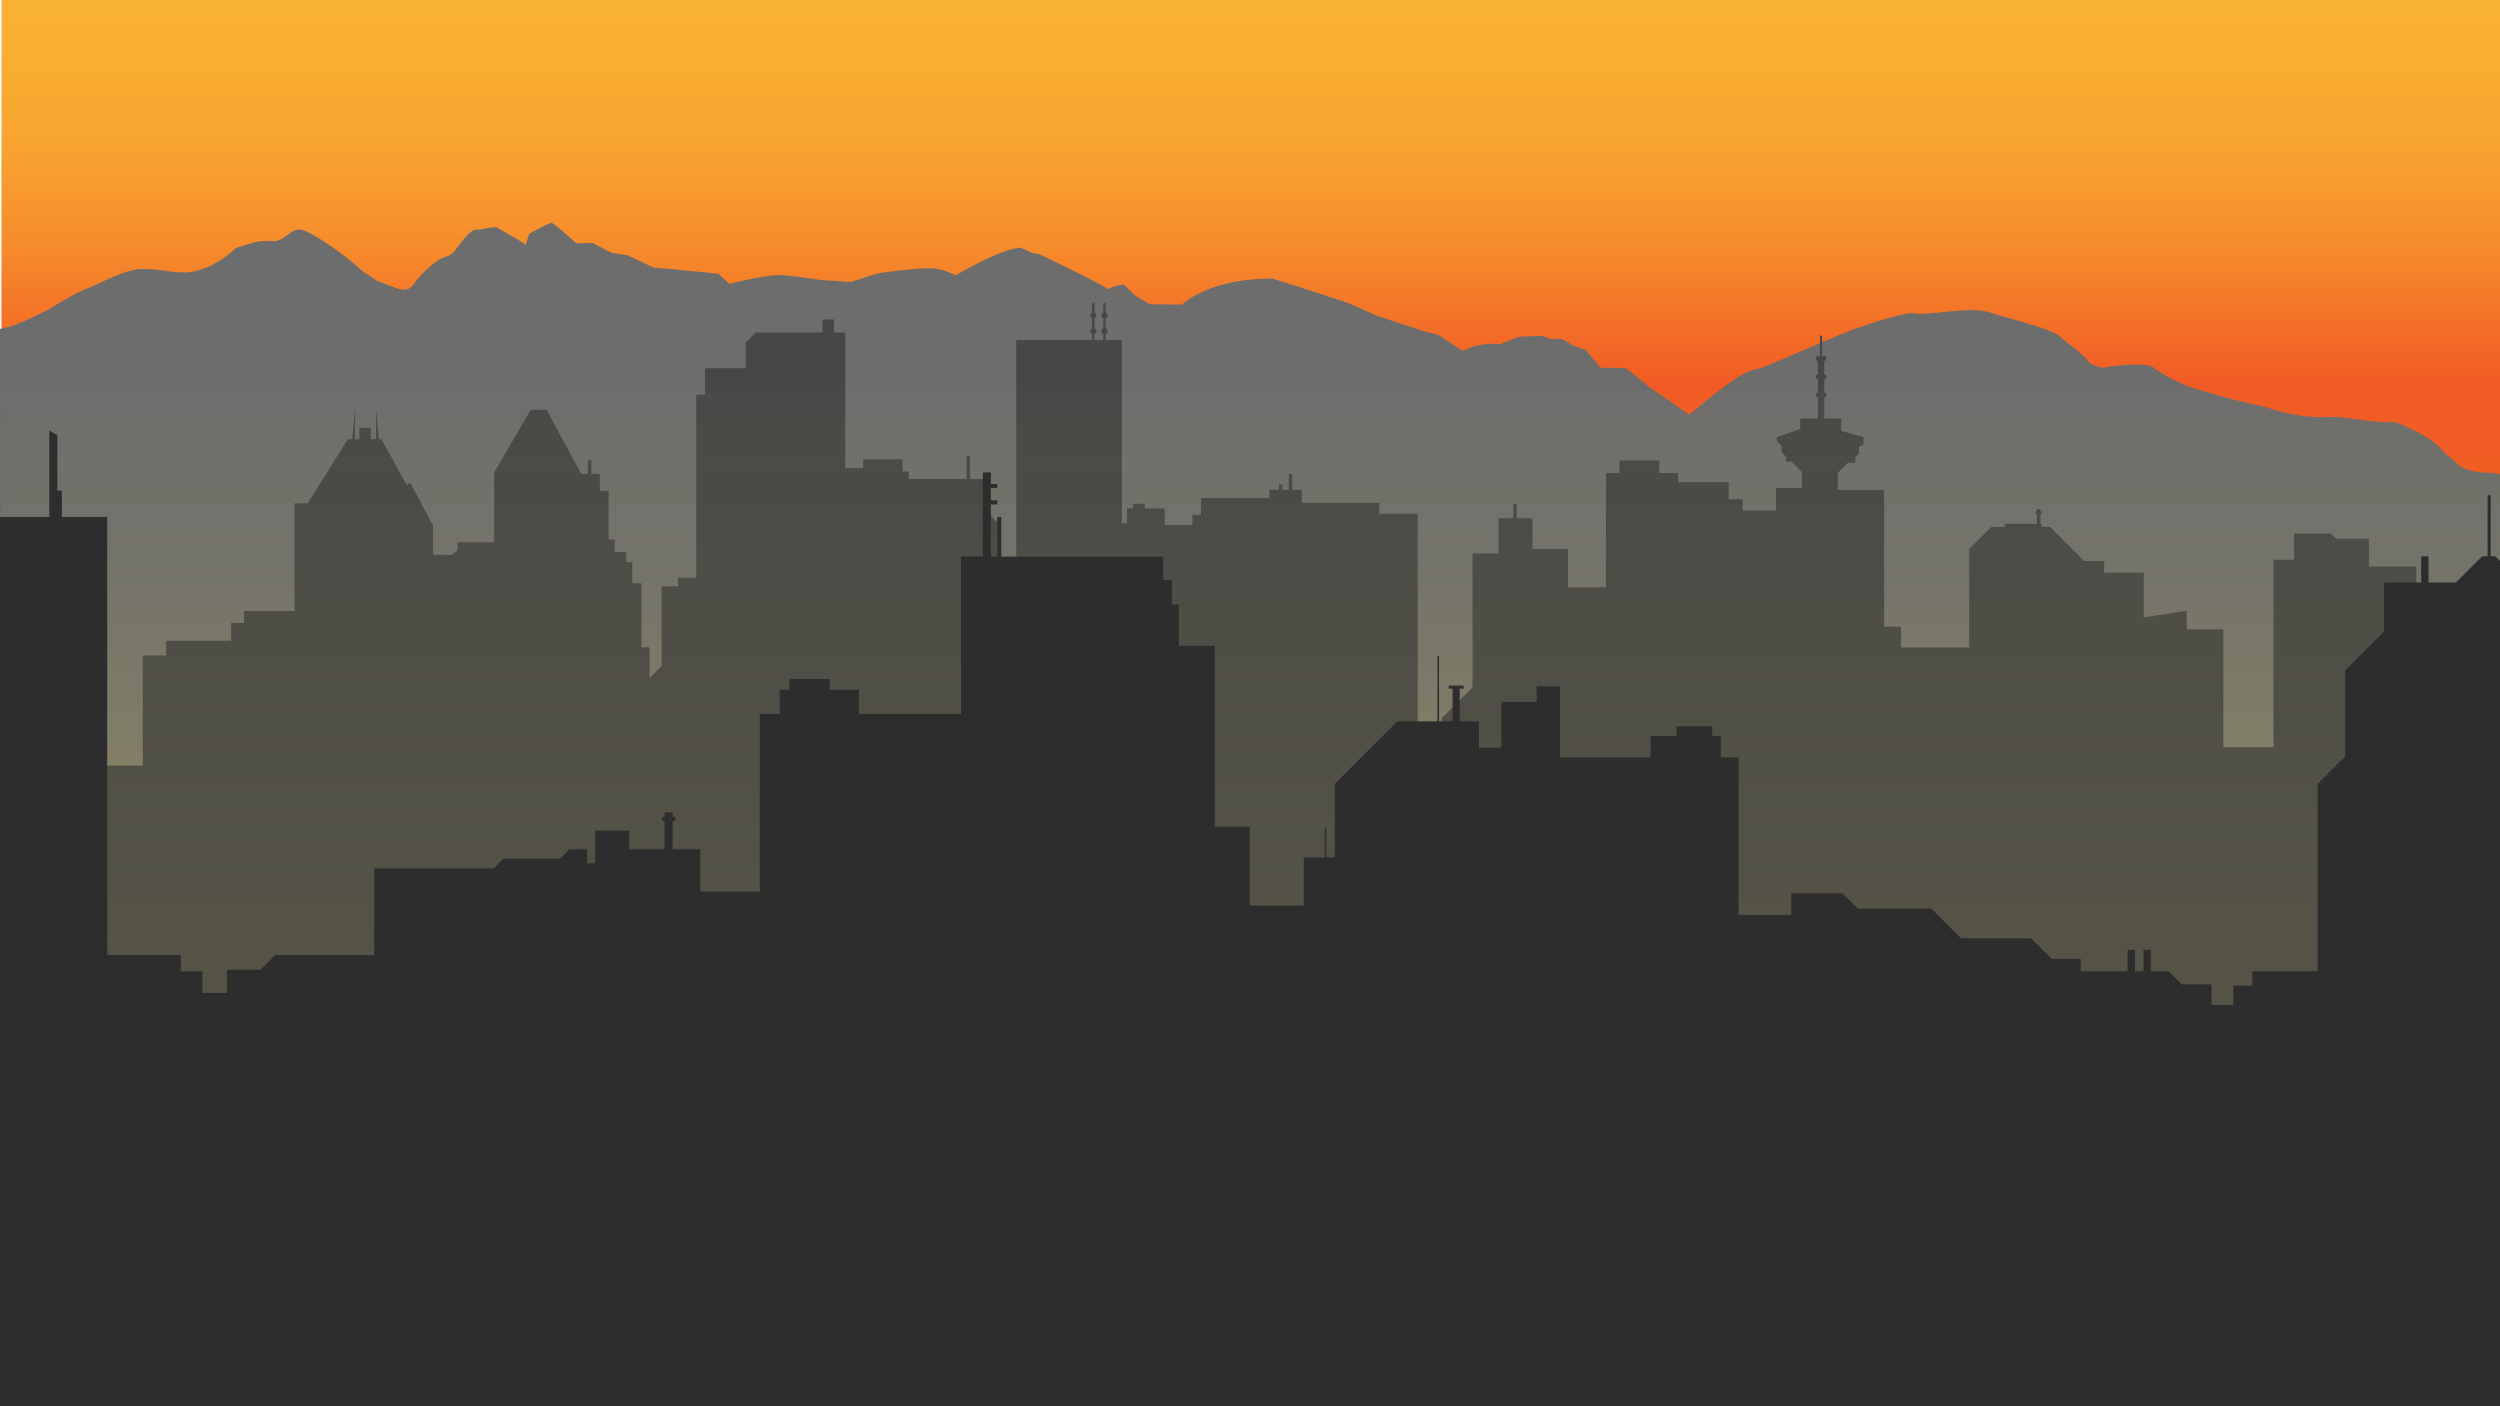 <svg id="Capa_1" data-name="Capa 1" xmlns="http://www.w3.org/2000/svg" xmlns:xlink="http://www.w3.org/1999/xlink" viewBox="0 0 1920 1080"><defs><style>.cls-1,.cls-8{fill:none;}.cls-2{clip-path:url(#clip-path);}.cls-3{fill:url(#Degradado_sin_nombre_4);}.cls-4{fill:#6d6d6d;}.cls-13,.cls-5,.cls-7{opacity:0.2;}.cls-5{fill:url(#Degradado_sin_nombre_21);}.cls-6{fill:#474747;}.cls-7{fill:url(#Degradado_sin_nombre_17);}.cls-8{stroke:#282a54;stroke-miterlimit:10;}.cls-9{fill:#ffe839;opacity:0.25;}.cls-10{fill:#2d2d2d;}.cls-11{clip-path:url(#clip-path-2);}.cls-12{clip-path:url(#clip-path-3);}.cls-13{fill:url(#Degradado_sin_nombre_17-2);}</style><clipPath id="clip-path"><rect class="cls-1" width="1920" height="1080"/></clipPath><linearGradient id="Degradado_sin_nombre_4" x1="960.56" y1="-40.45" x2="960.56" y2="1047.56" gradientUnits="userSpaceOnUse"><stop offset="0.03" stop-color="#f9b233"/><stop offset="0.08" stop-color="#f9ae32"/><stop offset="0.15" stop-color="#f7a130"/><stop offset="0.21" stop-color="#f68c2c"/><stop offset="0.27" stop-color="#f36e27"/><stop offset="0.31" stop-color="#f15a24"/></linearGradient><linearGradient id="Degradado_sin_nombre_21" x1="960.56" y1="94.83" x2="960.56" y2="928.83" gradientUnits="userSpaceOnUse"><stop offset="0.27" stop-color="#ffe839" stop-opacity="0"/><stop offset="0.32" stop-color="#ffe839" stop-opacity="0.02"/><stop offset="0.38" stop-color="#ffe839" stop-opacity="0.07"/><stop offset="0.45" stop-color="#ffe839" stop-opacity="0.16"/><stop offset="0.51" stop-color="#ffe839" stop-opacity="0.29"/><stop offset="0.58" stop-color="#ffe839" stop-opacity="0.45"/><stop offset="0.6" stop-color="#ffe839" stop-opacity="0.5"/></linearGradient><linearGradient id="Degradado_sin_nombre_17" x1="960.56" y1="-297.56" x2="960.56" y2="1996.97" gradientUnits="userSpaceOnUse"><stop offset="0.23" stop-color="#ffe839" stop-opacity="0"/><stop offset="0.3" stop-color="#ffe839" stop-opacity="0.13"/><stop offset="0.45" stop-color="#ffe839" stop-opacity="0.39"/><stop offset="0.52" stop-color="#ffe839" stop-opacity="0.5"/></linearGradient><clipPath id="clip-path-2"><rect class="cls-1" y="-1033.7" width="430" height="931.35"/></clipPath><clipPath id="clip-path-3"><rect class="cls-1" x="-974.3" y="-1181.71" width="1920" height="1080"/></clipPath><linearGradient id="Degradado_sin_nombre_17-2" x1="-13.73" y1="-1329.14" x2="-13.73" y2="965.39" xlink:href="#Degradado_sin_nombre_17"/></defs><g class="cls-2"><rect class="cls-3" x="1.13" width="1918.87" height="1079.35"/><path class="cls-4" d="M-79.86,282.59s13.09-13.09,22.06-15.7S-29,259.41-27.15,259s29.54-7.11,33.65-7.85,24.67-9.72,33.27-15,22.8-13.45,27.29-14.58,28.41-15,41.87-15,23.55,3,34.39,2.62,26.53-7.47,37.74-18.68l0,0c15.68-4.85,17.18-6,27.64-5.23s14.58-11.21,23.55-8.6S267,197,279,208.92a.1.1,0,0,0,.05,0c15.28,8.58,4.09,4.47,15.3,8.58,10.15,3.73,18.16,8.67,23.54.63a54.33,54.33,0,0,1,7.32-8.77c6.72-6.52,12.69-11.09,17.9-12.51a11,11,0,0,0,6-4.07c5.62-7.57,12.59-16.72,16.67-16.4,4.77.37,13.74-3.27,16.54-1.31s20.19,11.22,21.31,13.18l2.8-8.69s15.14-8.41,17.11-8.41,19.06,15.7,19.06,15.7l12.62-.28,14.3,7.57,12.61,2,20.19,9.53,15.42,1.12,10.1,1.13,23.83,2.24,8.41,7.85s29.16-7.29,39.53-6.73,31.68,3.93,32.52,3.93,21.31,1.4,21.31,1.4l20.75-6.73s36.45-5.33,45.7-3.37,14,5.05,14,5.05,33.92-20.46,49.9-21.31h0c10,4.86,13,4.87,13.6,4.79a.45.45,0,0,1,.28,0c2.62,1.23,39.09,18.48,53.69,27.12,3.64-2.8,11.77-3.64,11.77-3.64l8.41,8.32,11.5,6.82,24.67.28s20.19-20.19,69.53-19.91c25,7.57,59.16,19.07,59.16,19.07h0l21.31,9.53,36.73,12.06,10.37,2.52,18.51,12.34s12.89-7.29,28.59-5.05h0c10.65-4.49,14-5.61,15.7-5.89s16.82-.56,16.82-.56l6.45,2.25h8.69l9,5.32,9,2.81,11.78,14.11h19.06l18.79,15.05,30.28,21S1334.79,285.75,1347,284a26.58,26.58,0,0,0,4.89-1.25c18.07-6.43,71.87-31.35,76.79-31.35,9.82-4.2,34.21-10.93,39.54-10.93,14.77,2.58,42.61-5.89,60.84-.28,16.26,5.33,46.26,12.34,52.15,17.66s22.19,16.74,23.5,20.84a.47.47,0,0,0,.24.28,57.63,57.63,0,0,0,9.62,3.55s25.24-4.76,38.13-1.12c9.54,7.85,28,15.42,28,15.42s33.4,10.49,53.37,14.4a68.33,68.33,0,0,1,8.07,2.1c15.5,5.07,32.49,8.06,49,6.78h0c17.64.84,27.45,4.48,49,4.2h.07c21.26,9,30.51,14.84,38.07,24.36l.05,0c11.46,8.12,10.09,14.56,38.62,14.56l.08,0c21.28,9.52,28.67,14.66,44.36,15.22,16.82.37,39.25-5.61,41.31-6.92,13.64,2.06,20.56-3,27.29,5.61s24.48,19.62,32.89,22.43,27.85,9.16,34.77,9.9,21.12,2.06,24.11,5.8,0,551.17,0,551.17H-79.86Z"/><rect class="cls-5" x="1.13" y="311.89" width="1918.87" height="283.4"/><path class="cls-6" d="M1901,743.86l-12.48-12.48h-32.77V435.1h-36.41V413.77h-25.13l-4-4h-28.43V429.9H1746V573.79h-38.49v-90.5h-28.08V469l-33,5.2V439.86H1616v-9H1600.6l-26.19-26.19h-6.58v-2.39h-.78v-7h.78v-2.69h-.78v-1.65h-2.69v1.65h-.78v2.69h.78v7h-24.61v2.39H1529.3l-17,17v75.66H1460v-16h-13V376.28h-35.53V363.12l7.77-7.77H1425v-4.42l2.73-2.73v-5.07l3.47-1.65v-5.72l-17.16-4.85v-9.45h-13V305.12h1.39v-3.38h-1.39V291.08h1.39V287.7h-1.39V277h1.39v-3.38h-3V257.75h-1.69v15.91h-3V277h1.39V287.7h-1.39v3.38h1.39v10.66h-1.39v3.38h1.39v16.34h-13.57v7.89l-17.92,6.37v3.08l3.55,3.55v4.87l3.57,3.58v3.7h4.1l8,8v12.27h-19.81V392.1h-25.66v-8.67h-10.75V370.26h-38.83v-6.94h-14.56v-9.7H1243.8v9.7h-10.4v87.73h-29.12V421.68h-27.39V398h-12V386.86h-2.69V398h-11.32v27h-19.94V527.85l-23.75,23.75v28.95h-18.42V394.62h-29.51v-8.45H999.71v-10h-7.23V364h-2.69v12.17h-4.94v-4h-2.69v4h-7.29v6.24H922.34v13h-6.5v7.8H894.52V390.46H879.14v-3.6H870.3v3.6h-4.78V401.9h-3.9V261.21H849.15v-4.72a2.35,2.35,0,0,0,0-4.32v-7.73a2.35,2.35,0,0,0,0-4.32v-7.29h-1.82v7.29a2.34,2.34,0,0,0,0,4.32v7.73a2.34,2.34,0,0,0,0,4.32v4.72h-6.76v-4.72a2.35,2.35,0,0,0,0-4.32v-7.73a2.35,2.35,0,0,0,0-4.32v-7.29h-1.82v7.29a2.34,2.34,0,0,0,0,4.32v7.73a2.34,2.34,0,0,0,0,4.32v4.72H780.49V464.83H766.31V401.51L755,390.2V367.83H745V349.94h-2.68v17.89H698.05v-5.72h-4.94v-9.36H663v6.76H649.16V255.36h-8.57v-10h-8.84v10H580.38L572.71,263V282.8H541.5v20.28h-6.76V443.77h-14v6.5H508.09v61.24l-9.23,9.23V497.08h-6.24V447.93h-7V431.8h-4.68V424h-8.84v-9.62h-4.68V376.93h-6.76v-13h-6.45V353.06h-2.69v10.87h-5.16L419.8,314.78H407.58l-28.09,48.11v53.57H351.41v6.24l-4.16,3.38H332.6V403.89l-17.51-33.28-2.6,2.08L292.9,337.32H291l-2.19-22.84v22.84h-4v-8.79h-8.84v8.79h-3.29V314.48l-2.19,22.84h-3.37l-30.86,49.24H226.15v82.69H187.49v9.19H177.44v13.69H127.68V503.4h-18V588H31L1.13,586.79V1080H2077.34V743.86Z"/><rect class="cls-7" x="1.13" y="299.64" width="1918.87" height="779.71"/><line class="cls-8" x1="1688.87" y1="831.04" x2="1688.87" y2="828.8"/><rect class="cls-9" x="688.79" y="797.51" width="3.65" height="8.91"/><rect class="cls-9" x="703.24" y="797.51" width="3.65" height="8.91"/><rect class="cls-9" x="717.69" y="797.51" width="3.65" height="8.91"/><rect class="cls-9" x="732.13" y="797.51" width="3.65" height="8.91"/><path class="cls-10" d="M2098.8,805.38V752.07h-4.59v-20h-1.13V719H2092v33.11h-2.74V739.92H2087v12.15H2051.2l-9.65,9.66H2021l-6.07-6.07h-21.14v-3.59h-56.63c-1.72,0,0-254,0-254H1923.6V434.46l-7.2-7.2h-3.58V380.31h-2.37v46.95h-4.23l-20.06,20.07h-21.09V427.26h-5.63v20.07H1831v37.58l-29.9,29.88v66.1L1780,602V745.89h-50.22V757h-14.64v14.76h-16.7V756h-22.87l-10.07-10.07h-13.71V729.5h-5.62v16.39h-6.51V729.5H1634v16.39h-36v-9.54h-22.32l-6.26-6.25-9.53-9.53H1506l-22.76-22.77h-56.43L1415,686h-39.3v16.62h-40.5v-121H1321.6V565.15H1315v-7.38h-27.44v7.38H1267.6v16.48h-69.54V527.1h-17.9v11.95h-27.08v35.16h-17.22V554h-14.77V528.86h3v-2.34h-11.53v2.34h3V554h-10.4V503.7h-1.2V554H1073.1l-48,48v56.5h-6.53V635.65h-1.2V658.5h-16.08v37H959.77V635H933V496H905.36V464.3H900V445.47h-6.71v-18H769V397h-3.1v30.42H761v-40h4.89v-3.09H761v-9.54h4.89v-3.09H761v-8.9h-6.19v64.58H738.05V548.34H659.68V529.78H637.25v-8.32H606.31v8.32h-7.47v18.56H583.5V684.72H537.86V652.24H516.6V630.45h1.92v-3.09H516.6v-3.48h-6.19v3.48h-1.92v3.09h1.92v21.79H483.17c0-6.43.17-14.31.17-14.31H457.05v25.13h-6.18V652.24H437.33l-7.15,7.15H386.66L379.09,667H287.41v66.47H211.36L200,744.78H174.24v17.8H155.41V746H138.92V733.44H82.34V397H47.53V376.81H44.05V334.17l-6.19-3.54V397H-68.09v20.12l-5.23,5.22v31.9H-94.78s1.94,286.17,0,286.17h-63.81v4h-23.83l-6.84,6.84h-23.16l-10.87-10.87h-40.3V726.7h-2.54v13.71h-3.09V703.09h-1.27v14.77h-1.27v22.55h-5.17v60.07H-438.17v289.46H2241.89V805.38Z"/></g><g class="cls-11"><g class="cls-12"><path class="cls-6" d="M926.73-286.18l-12.48-12.49H881.48V-594.95h-36.4v-21.32H819.94l-4-4H787.52v20.11H771.74v143.89H733.26v-90.49H705.17V-561l-33,5.2v-34.33H641.72v-9H626.31l-26.2-26.2h-6.58v-2.38h-.78v-7h.78v-2.68h-.78v-1.65h-2.68v1.65h-.78v2.68h.78v7H565.45v2.38H555l-17,17v75.65H485.69v-16h-13V-653.76H437.16v-13.17l7.77-7.76h5.79v-4.43l2.73-2.73v-5.07l3.46-1.64v-5.72l-17.16-4.86v-9.45h-13v-16.33h1.38v-3.38h-1.38V-739h1.38v-3.39h-1.38V-753h1.38v-3.38h-3v-15.9h-1.7v15.9h-3V-753h1.38v10.66h-1.38V-739h1.38v10.66h-1.38v3.38h1.38v16.33H408.33v7.89l-17.91,6.37v3.09L394-687.7v4.88l3.58,3.57v3.71h4.09l8,8v12.26H389.82v17.34H364.16v-8.67H353.41v-13.18H314.58v-6.93H300v-9.71H269.51v9.71H259.1V-579H230v-29.36H202.59V-632h-12v-11.13H187.9V-632H176.58v27H156.65v102.8l-23.76,23.75v29H114.47V-635.43H85v-8.45H25.41v-10H18.18v-12.17H15.49v12.17H10.55v-4H7.87v4H.57v6.24H-52v13h-6.5v7.8H-79.78v-12.74H-95.16v-3.59H-104v3.59h-4.78v11.44h-3.9V-768.83h-12.47v-4.72a2.36,2.36,0,0,0,1.44-2.16,2.34,2.34,0,0,0-1.44-2.16v-7.73a2.36,2.36,0,0,0,1.44-2.16,2.35,2.35,0,0,0-1.44-2.16v-7.29H-127v7.29a2.34,2.34,0,0,0-1.43,2.16A2.35,2.35,0,0,0-127-785.6v7.73a2.33,2.33,0,0,0-1.43,2.16,2.35,2.35,0,0,0,1.43,2.16v4.72h-6.76v-4.72a2.35,2.35,0,0,0,1.43-2.16,2.33,2.33,0,0,0-1.43-2.16v-7.73a2.35,2.35,0,0,0,1.43-2.16,2.34,2.34,0,0,0-1.43-2.16v-7.29h-1.82v7.29a2.34,2.34,0,0,0-1.43,2.16,2.35,2.35,0,0,0,1.43,2.16v7.73a2.33,2.33,0,0,0-1.43,2.16,2.35,2.35,0,0,0,1.43,2.16v4.72h-58.26v203.62H-208v-63.33l-11.32-11.31v-22.36h-9.95v-17.9h-2.69v17.9h-44.31v-5.72h-4.94v-9.37h-30.16v6.77h-13.78V-774.68h-8.58v-10h-8.84v10h-51.37l-7.67,7.67v19.76h-31.2V-727h-6.76v140.68H-453.6v6.5h-12.61v61.24l-9.23,9.24V-533h-6.24v-49.15h-7v-16.12h-4.68V-606h-8.85v-9.62h-4.68v-37.45h-6.76v-13h-6.45V-677h-2.68v10.88H-528l-26.53-49.15h-12.22l-28.08,48.11v53.57h-28.09v6.24L-627-604H-641.7v-22.19l-17.51-33.29-2.6,2.08-19.59-35.36h-1.92l-2.19-22.84v22.84h-4v-8.8h-8.84v8.8h-3.29v-22.84l-2.19,22.84h-3.37l-30.86,49.23h-10v82.7H-786.8v9.18h-10.06v13.7h-49.75v11.27h-18V-442h-78.71l-29.82-1.21V50H1103V-286.18Z"/><rect class="cls-13" x="-973.17" y="-731.94" width="1918.87" height="779.71"/><path class="cls-10" d="M1124.5-282.88v-53.3h-4.59v-20h-1.13V-369.3h-1.13v33.12h-2.74v-12.16h-2.26v12.16h-35.74l-9.66,9.65h-20.56l-6.07-6.07h-21.14v-3.58H962.86c-1.73,0,0-254,0-254H949.31v-63.65L942.1-661h-3.57v-47h-2.38v47h-4.22l-20.07,20.06H890.77V-661h-5.63v20.06H856.67v37.58l-29.9,29.88v66.1S814.43-495,805.68-486.26v143.89H755.45v11.1H740.82v14.77H724.11v-15.8H701.24l-10.07-10.07h-13.7v-16.38h-5.63v16.38h-6.5v-16.38h-5.63v16.38h-36v-9.54H601.36l-6.25-6.25-9.53-9.53H531.71l-22.77-22.76H452.51l-11.79-11.78h-39.3v16.62h-40.5v-121H347.3v-16.49h-6.64v-7.38H313.22v7.38H293.3v16.49H223.76v-54.54h-17.9v12H178.79V-514H161.56v-20.21H146.79V-559.4h3v-2.34H138.22v2.34h2.95v25.14h-10.4v-50.3h-1.21v50.3H98.81l-48,48v56.5H44.27v-22.85h-1.2v22.85H27v37.05H-14.53V-453.3H-41.35V-592.24H-68.93V-624h-5.41v-18.83H-81v-18H-205.31v-30.43h-3.09v30.43h-4.9v-40h4.9v-3.1h-4.9v-9.54h4.9v-3.09h-4.9v-8.9h-6.19v64.59h-16.76v120.91h-78.37v-18.57H-337v-8.32H-368v8.32h-7.48v18.57H-390.8v136.37h-45.63V-436H-457.7v-21.8h1.92v-3.09h-1.92v-3.48h-6.19v3.48h-1.91v3.09h1.91V-436h-27.24c0-6.44.17-14.32.17-14.32h-26.29v25.13h-6.18V-436H-537l-7.15,7.15h-43.52l-7.57,7.57h-91.68v66.47h-76l-11.35,11.35h-25.78v17.79h-18.82v-16.63h-16.5v-12.51H-892V-691.25h-34.81v-20.2h-3.48v-42.64l-6.19-3.54v66.38h-106v20.11l-5.23,5.23V-634h-21.46s1.94,286.17,0,286.17h-63.81v4h-23.82l-6.85,6.85h-23.16l-10.87-10.88h-40.3v-13.71h-2.54v13.71h-3.09v-37.32h-1.27v14.77h-1.27v22.55h-5.16v60.07h-161.25V1.69H1267.59V-282.88Z"/></g></g></svg>